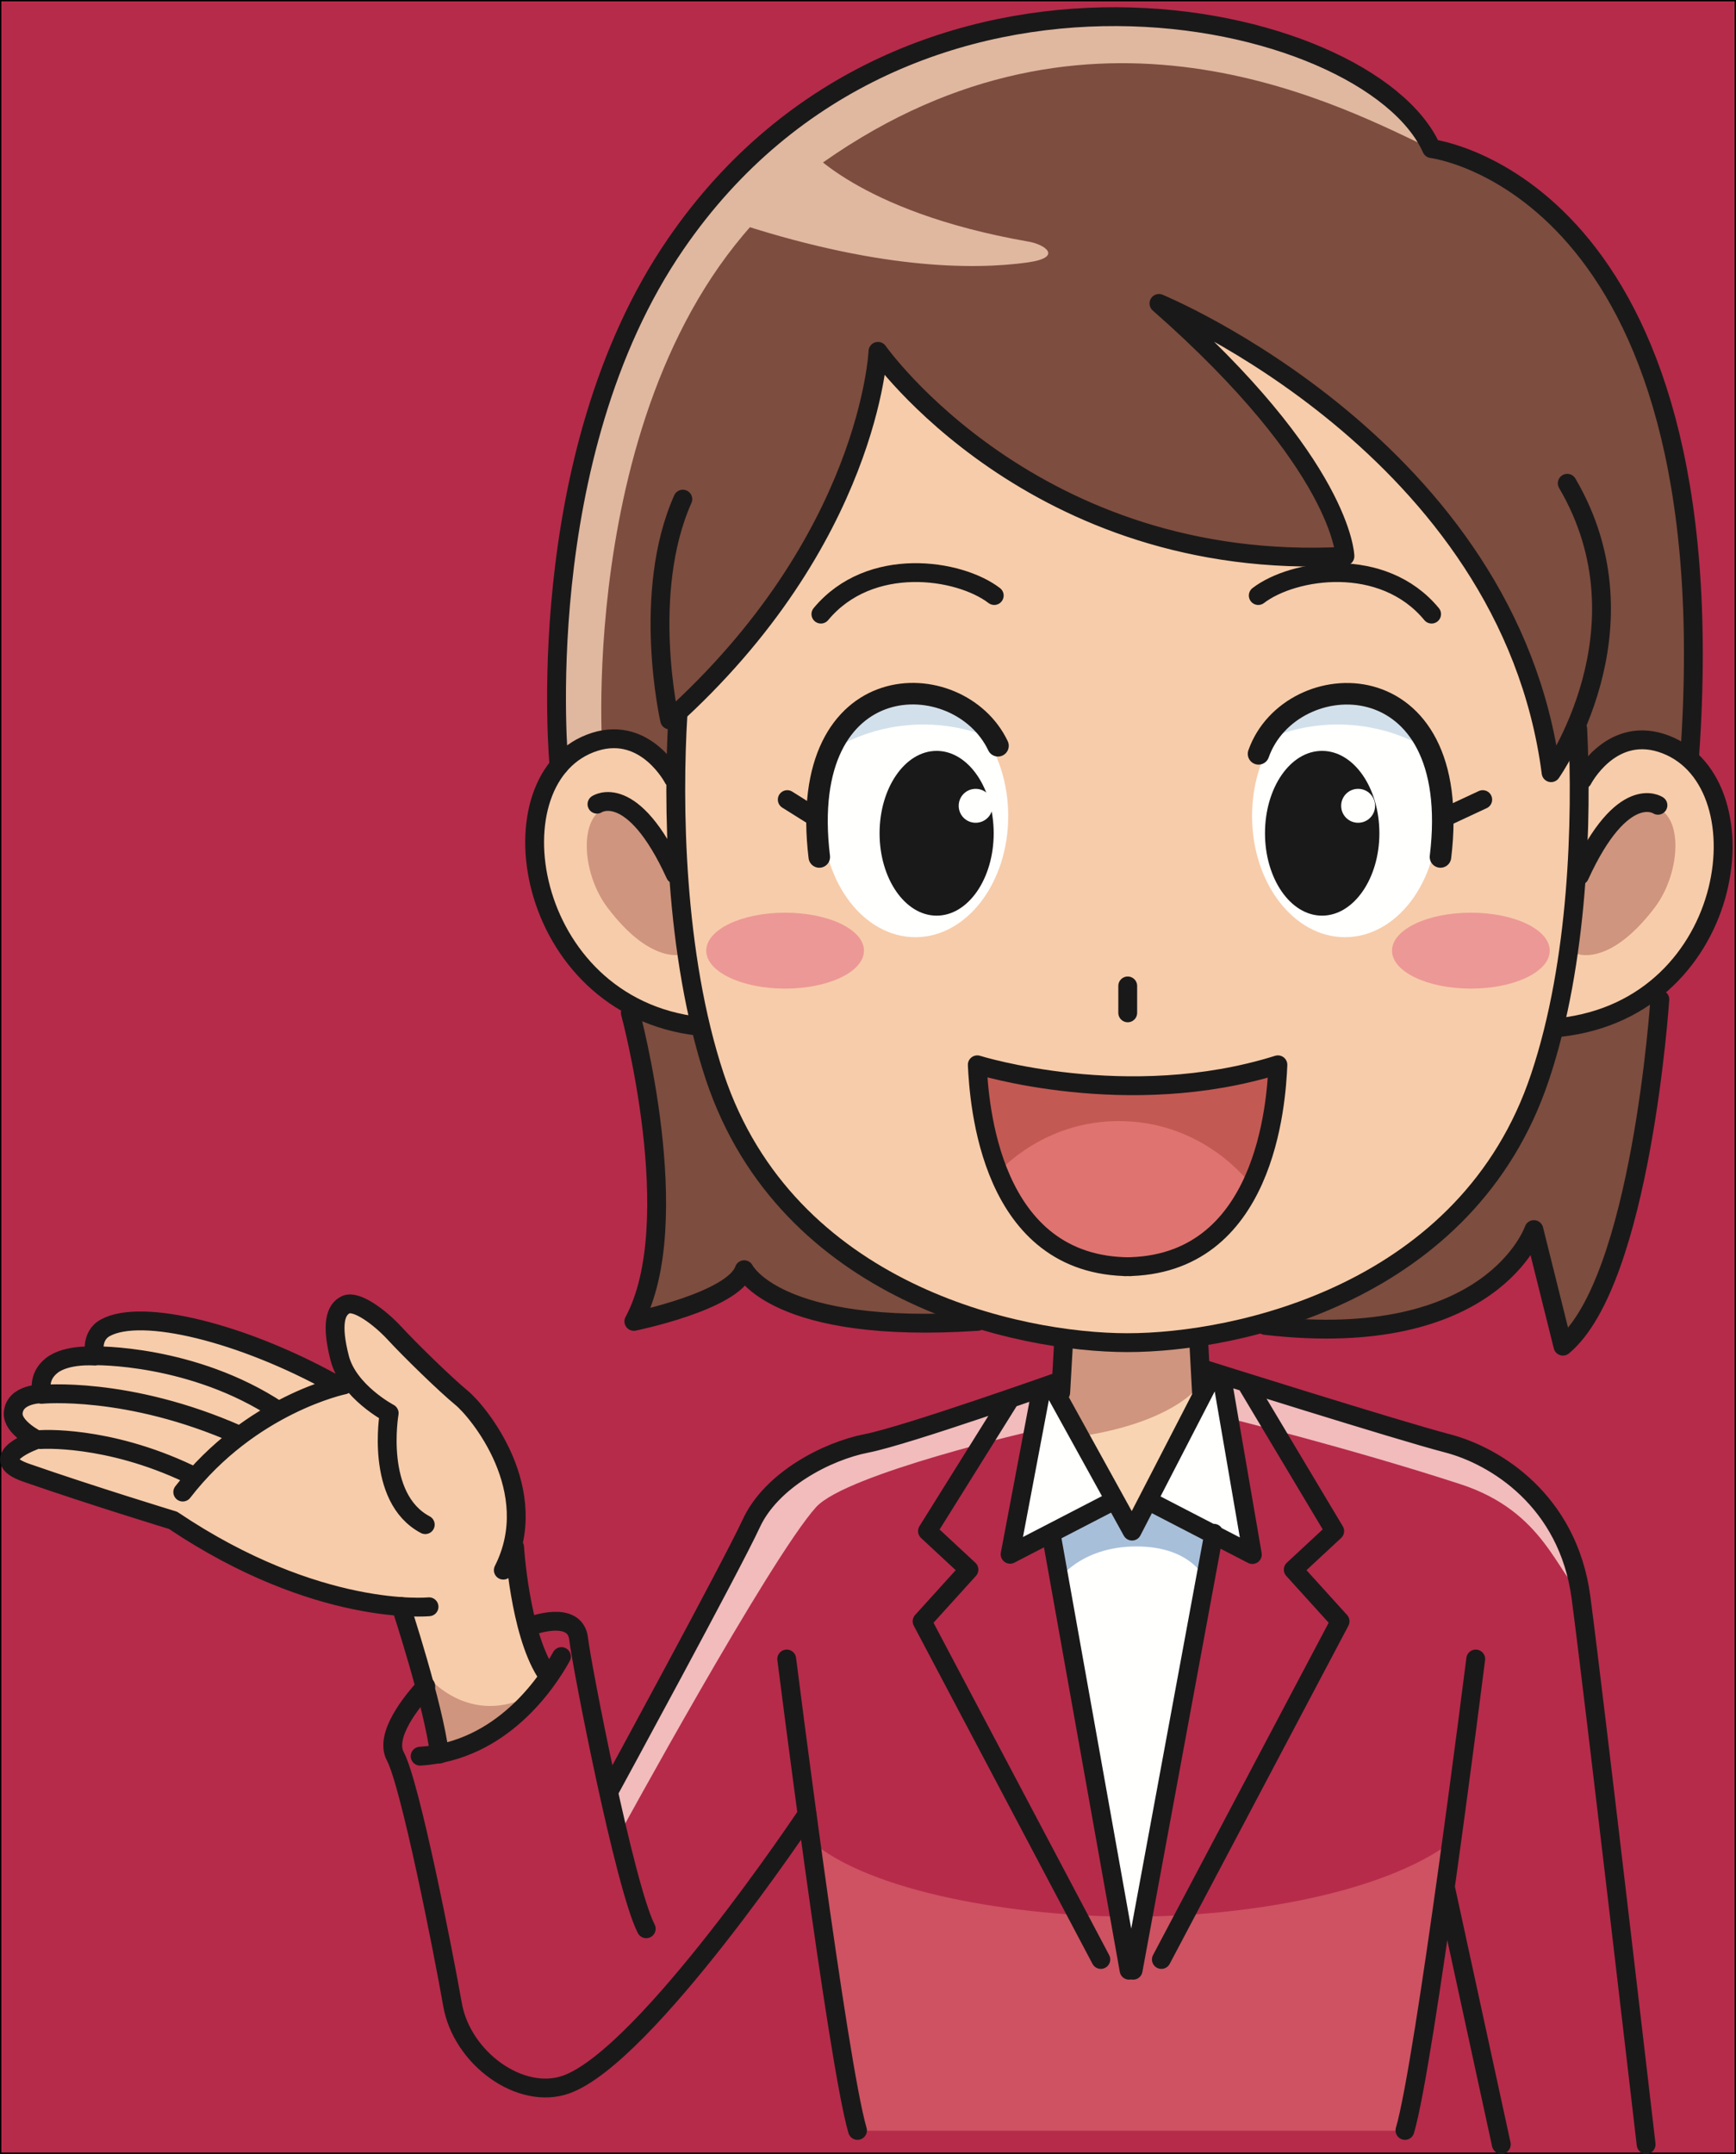 <?xml version="1.0" encoding="utf-8"?>
<!-- Generator: Adobe Illustrator 27.8.1, SVG Export Plug-In . SVG Version: 6.00 Build 0)  -->
<svg version="1.1" id="Calque_1" xmlns="http://www.w3.org/2000/svg" xmlns:xlink="http://www.w3.org/1999/xlink" x="0px" y="0px"
	 viewBox="0 0 645 800" style="enable-background:new 0 0 645 800;" xml:space="preserve">
<rect x="0" y="0" width="645" height="800" fill="#333333" stroke="none"/>
<style type="text/css">
	.st0{fill:#E46E81;}
	.st1{fill:#B62B4A;stroke:#000000;stroke-miterlimit:10;}
	.st2{fill:#F8D4B3;}
	.st3{fill:#CF957E;}
	.st4{fill:#CE5262;}
	.st5{fill:#FFFFFE;}
	.st6{fill:#7D4D3F;}
	.st7{fill:#E0B79F;}
	.st8{fill:#F7CCAA;}
	.st9{fill:#1A1919;}
	.st10{fill:#DF7370;}
	.st11{fill:#EC9896;}
	.st12{fill:#A8BFD9;}
	.st13{fill:#C35953;}
	.st14{fill:#D2E0EB;}
	.st15{fill:#F2BBBC;}
	.st16{fill-opacity:0;stroke:#1A1919;stroke-width:7;stroke-linecap:round;stroke-linejoin:round;}
	.st17{fill-opacity:0;stroke:#1A1919;stroke-width:8;stroke-linecap:round;stroke-linejoin:round;}
</style>
<g id="Layer_1">
	<path class="st0" d="M521.9,791.3c3.1-10.4,8.1-42.3,13-76l2.1-14.5l20.8,95.7h53.8c0,0-19.4-167.1-24.2-203.2
		c-4.8-36.1-31.9-52.7-49.6-57.2c-17.8-4.6-91.4-27.8-91.4-27.8l-52.3,4.6c0,0-57.2,20.3-72.1,23.2s-35.5,13.7-42.9,29.8
		c-7.4,16-52.6,99-52.6,99l-3.1-12.3c-4.4-20.8-7.8-39.4-8.3-43.7c-1.1-9.7-14.7-5.7-14.7-5.7L161,623.4c0,0-19.6,18.7-14.1,29
		s17.7,72,21.2,92c3.4,20,25.3,36,42.4,29.8c29.8-10.9,89.4-100.4,89.4-100.4l1.2,9c6,43.5,13.5,94.7,17.5,108.5H521.9"/>
	<rect y="0" class="st1" width="645" height="800"/>
	<rect y="0" class="st1" width="645" height="800"/>
	<path class="st2" d="M446.4,517.2l-1.1-20.4l1.1-13.4l-51.2,3v10.3l-1.1,20.4l4.8,58.7h34.3L446.4,517.2"/>
	<path class="st3" d="M395.2,490.2h50.1l0.4,24.4c0,0-9.5,14-45.8,19.1l-6.4-14.6L395.2,490.2"/>
	<path class="st4" d="M420.5,711.9c-42.4,0-97.9-8.9-120-28.8c4,26.9,15.5,99.7,18,108.3h203.4c2.5-8.6,13.7-80.7,17.7-107.5
		C513.8,703.4,462.6,711.9,420.5,711.9"/>
	<path class="st5" d="M421,731.8l30-162.3v-59.8l-30.4,58.9l-30.1-54.5v55.3l29,162.3"/>
	<path class="st5" d="M390.8,515.1l-4.1,2.1l-11.4,60.2l37.7-19.5L390.8,515.1"/>
	<g>
		<path class="st5" d="M427.5,557.8l37.7,19.5l-11.5-66.8l-2.8-0.9L427.5,557.8"/>
		<path class="st6" d="M470,492.2c84.4,9.8,99.8-35.6,99.8-35.6l10.8,43.3c29.2-24.2,36-128.8,36-128.8l11.5-93.6
			c14.8-211.9-96.2-222.4-96.2-222.4c-23.4-52.5-194.7-90-280.8,35.4c-54.4,79.3-44.5,190-44.5,190l27.5,95.5
			c0,0,21.1,77.9,1.3,114.6c0,0,36.9-7.5,41-19.2c0,0,11.7,24.2,86.7,19.2"/>
		<path class="st7" d="M531.9,55.2c-23.4-52.5-194.7-90-280.8,35.4c-54.4,79.3-44.5,190-44.5,190l17.1-4.2c0,0-9.5-148.6,77.7-212.9
			c99.8-73.6,192.2-26.5,228.3-9.2C530.7,54.3,531.9,55.2,531.9,55.2"/>
		<path class="st8" d="M250.2,289.2c0,0-10.1-19.6-29.1-13.7c-39.6,12.4-26.9,98.3,38.6,105.7"/>
		<path class="st8" d="M588,289.6c0,0,10.1-19.6,29.1-13.7c39.6,12.4,29.1,98.3-37.4,105.7"/>
	</g>
	<path class="st8" d="M585.9,268.9c-4.7,11.2-9.6,18.1-9.6,18.1c-15.7-120.8-145.7-174.3-145.7-174.3c68.5,60.2,69.1,93.9,69.1,93.9
		c-115.6,6.2-173.5-76.1-173.5-76.1s-0.6,14.3-8.1,36.2c-8.9,25.8-27.5,62.1-66.1,97.8c-0.1,0.5-0.1,0.9-0.1,0.9
		c-2,32.6-1.4,89.2,13.7,134.7c26.9,80.4,112.6,98.7,153.3,98.7s126.5-18.2,153.3-98.7c14.4-43,20.6-96.6,14-129.2
		C586.2,270.1,586.1,269.5,585.9,268.9"/>
	<path class="st5" d="M374.6,303.1c0,24.8-15.4,45-34.5,45c-19,0-34.5-20.1-34.5-45c0-24.8,15.4-45,34.5-45
		C359.1,258.1,374.6,278.2,374.6,303.1"/>
	<path class="st5" d="M534.2,303.1c0,24.8-15.4,45-34.5,45c-19,0-34.5-20.1-34.5-45c0-24.8,15.4-45,34.5-45
		C518.8,258.1,534.2,278.2,534.2,303.1"/>
	<path class="st9" d="M369.2,309.5c0,16.9-9.5,30.6-21.2,30.6s-21.2-13.7-21.2-30.6s9.5-30.6,21.2-30.6S369.2,292.6,369.2,309.5"/>
	<path class="st9" d="M470,309.5c0,16.9,9.5,30.6,21.2,30.6s21.3-13.7,21.3-30.6s-9.5-30.6-21.3-30.6S470,292.6,470,309.5"/>
	<path class="st10" d="M420,470.5c-52.5,0-56.2-61.2-56.9-75c0,0,55.8,17.5,111.7,0c-0.6,13.8-4.4,75-56.9,75"/>
	<path class="st11" d="M321,353.1c0,7.8-13.1,14.1-29.3,14.1c-16.2,0-29.3-6.3-29.3-14.1c0-7.8,13.1-14.1,29.3-14.1
		S321,345.3,321,353.1"/>
	<path class="st11" d="M575.8,353.1c0,7.8-13.1,14.1-29.3,14.1s-29.3-6.3-29.3-14.1c0-7.8,13.1-14.1,29.3-14.1
		S575.8,345.3,575.8,353.1"/>
	<path class="st5" d="M368.8,299.3c0,3.5-2.8,6.3-6.3,6.3s-6.3-2.8-6.3-6.3s2.8-6.3,6.3-6.3S368.8,295.8,368.8,299.3"/>
	<path class="st5" d="M510.9,299.3c0,3.5-2.8,6.3-6.3,6.3s-6.3-2.8-6.3-6.3s2.8-6.3,6.3-6.3S510.9,295.8,510.9,299.3"/>
	<path class="st3" d="M254.8,354.2l-2.9-31.6c0,0-8.2-19.6-20.8-22.6c-16.2-3.9-16.6,22.3-5.4,37.1
		C242.7,359.6,254.8,354.2,254.8,354.2"/>
	<path class="st3" d="M585.7,354.2l2.9-31.6c0,0,8.2-19.6,20.8-22.6c16.2-3.9,16.6,22.3,5.4,37.1
		C597.7,359.6,585.7,354.2,585.7,354.2"/>
	<path class="st12" d="M391.4,570.6l22.6-12.4l6.6,10.5l7.4-10.5l21.3,11.1l-1.3,17.8c0,0-4.6-12.7-25.8-12.7
		c-21.1,0-29.5,13-29.5,13L391.4,570.6"/>
	<path class="st13" d="M415.7,416.4c19.8,0,37.4,9.2,49.2,23.7c8.4-17.5,9.6-37.4,9.9-44.5c-55.8,17.5-111.7,0-111.7,0
		c0.3,6.5,1.3,23.5,7.8,39.7C382.5,423.6,398.3,416.4,415.7,416.4"/>
	<path class="st14" d="M343.2,269.1c8,0,15.6,1.5,22.6,4c-6.3-9.2-15.4-15-25.6-15c-11.5,0-21.7,7.4-27.9,18.7
		C321.3,271.9,331.9,269.1,343.2,269.1"/>
	<g>
		<path class="st14" d="M496.9,269.1c-8,0-15.6,1.5-22.6,4c6.3-9.2,15.4-15,25.6-15c11.5,0,21.7,7.4,28,18.7
			C518.8,271.9,508.2,269.1,496.9,269.1"/>
		<path class="st8" d="M163.3,651.5c-2.3-18.4-14.3-54.8-14.3-54.8s-32.8,2.5-84.7-31.9c0,0-30.5-9.3-54.6-17.7
			c-15.9-5.5,3.9-12.3,3.9-12.3s-9-4.5-8.7-9.8c0.5-7.4,10.8-7.2,10.8-7.2s-2.2-6,3.5-10.5c5.6-4.4,16.1-3.5,16.1-3.5
			s-2-7.3,3.8-10.5c13.6-7.5,51.2,2,84.8,20.6l7.1-0.3c-2.1-2.7-3.9-5.8-4.8-9.2c-3.2-12.5-1.6-18,2.3-19.8
			c3.9-1.8,12.5,4.5,18,10.5c5.5,5.9,18.9,19.1,25,24.1c4.7,3.8,20,21.8,20.3,43.2l-0.6,12.2c0,0,1.9,31,11.4,46.2l-1.1,5.1
			c-7.1,9.1-18.3,19.8-33.9,24.4L163.3,651.5"/>
	</g>
	<path class="st3" d="M157.1,620.7c0,0,15,20.9,39.1,9.6c0,0,5.6,1.9-10.2,11.5c-15.8,9.7-22.8,9.6-22.8,9.6L157.1,620.7"/>
	<path class="st15" d="M387,514l-52.7,19.5c0,0-41.5,7.6-55.2,32.3s-51.9,100.3-51.9,100.3l2.4,16.1c0,0,56.4-103.3,73.6-122.4
		c11.2-12.4,81.2-28.5,81.2-28.5L387,514"/>
	<path class="st15" d="M453.8,510.6l2,16c0,0,45.1,11.1,86.6,24.6c31.6,10.2,35.9,33.4,46,41.7c0,0-10.2-41.4-45.8-55.8
		C530.9,532.3,453.8,510.6,453.8,510.6"/>
	<path class="st7" d="M270.6,81.8c54.6,18.3,90.8,18.5,111.1,15.7c13.6-1.9,6.5-6.8,0.2-7.8c-64-11.2-83-35.8-83-35.8L270.6,81.8"/>
	<path class="st16" d="M163.3,651.5c-2.3-18.4-14.3-54.8-14.3-54.8 M369.4,221.2c-13.1-10-46.2-15-64.4,6.9"/>
	<path class="st17" d="M370.8,277c-14.5-30.5-75.1-30.6-66.4,41.3"/>
	<path class="st16" d="M250.2,289.2c0,0-10.1-19.6-29.1-13.7c-39.6,12.4-26.9,98.3,38.6,105.7 M221.8,298.7c0,0,13.1-8.9,29.1,26.1
		 M251.9,265.3c-2,32.6-1.4,89.2,13.7,134.7c26.9,80.4,112.6,98.7,153.3,98.7s126.5-18.2,153.3-98.7c14.4-43,15.6-96,14-129.2
		 M467.5,221.2c13.1-10,46.3-15,64.4,6.9"/>
	<g>
		<path class="st17" d="M467.6,280c11.8-33.4,76.6-35.8,67.6,38.3"/>
		<path class="st16" d="M588,289.6c0,0,10.1-19.6,29.1-13.7c39.6,12.4,29.1,98.3-37.4,105.7 M616,299.1c0,0-13.1-8.9-29.1,26.1
			 M292.5,297l11,6.9 M536.1,303.9l14.8-6.9 M419,376.2v-10 M582.3,179.5c31.8,54.2-6,107.5-6,107.5
			c-15.7-120.8-145.7-174.3-145.7-174.3c68.5,60.2,69.1,93.9,69.1,93.9c-115.6,6.2-173.5-76.1-173.5-76.1s-3,70-77.4,136.9
			c0,0-10.7-47,4.9-82 M207.7,284.4c0,0-11.1-114.6,43.4-193.8C337.2-34.8,508.5,2.7,531.9,55.2c0,0,110.7,13.4,95.9,225.3
			 M234.2,376.2c0,0,21.1,77.9,1.3,114.6c0,0,36.9-7.5,41-19.2c0,0,11.7,24.2,86.7,19.2 M616.7,371.2c0,0-6.9,104.6-36,128.8
			l-10.8-43.3c0,0-15.4,45.4-99.8,35.6 M191.2,574.7c0,0,1.9,31,11.4,46.2 M197.4,603.9c0,0,16.4-6.2,17.6,4.9
			c1.1,9.7,17.1,92,25.1,107.6 M208.6,615.3c-5.3,9.6-22.2,35.1-52.5,37 M158.2,626.3c-5.2,5.7-15.5,18.3-11.3,26.1
			c5.5,10.3,17.7,72,21.2,92c3.4,20,25.3,36,42.4,29.8c29.8-10.9,89.4-100.4,89.4-100.4 M394.1,512.9c0,0-57.2,20.3-72.1,23.2
			s-35.5,13.7-42.9,29.8c-7.4,16-52.6,99-52.6,99 M446.4,508.3c0,0,73.6,23.2,91.4,27.8c17.7,4.6,44.8,21.2,49.6,57.2
			c4.8,36.1,24.2,203.2,24.2,203.2 M292.3,616.2c0,0,18.9,150,26.3,175.1 M548.3,616.2c0,0-18.9,150-26.3,175.1 M537,700.8
			l20.8,95.7 M390.5,514.2l30.1,54.5l30.4-58.9 M413,557.8l-37.7,19.5l11.4-60.2 M390.5,569.5l29,162.3 M375.4,519.4l-30.8,49.3
			L360,583l-17.4,19.2L409,727.8 M453.8,510.6l11.5,66.8l-37.7-19.5 M451,569.5l-30,162.3 M462.9,513.5l33,55.2L480.5,583l17.4,19.2
			l-66.4,125.6 M394.1,517.2l1.1-19.3 M446.4,517.2l-1.1-20.4 M420,470.5c-52.5,0-56.2-61.2-56.9-75c0,0,55.8,17.5,111.7,0
			c-0.6,13.8-4.4,75-56.9,75 M159.4,596.8c0,0-41.2,4.1-95.1-32.1c0,0-30.5-9.3-54.6-17.7c-15.9-5.5,3.9-12.3,3.9-12.3
			s-9-4.5-8.7-9.8c0.5-7.4,10.8-7.2,10.8-7.2s-2.2-6,3.5-10.5c5.6-4.4,16.1-3.5,16.1-3.5s-2-7.3,3.8-10.5c13.6-7.5,51.2,2,84.8,20.6
			 M187,583.2c15-29.6-9.3-58.9-15.5-64c-6.1-5-19.6-18.2-25-24.1c-5.5-5.9-14.1-12.3-18-10.5c-3.9,1.8-5.5,7.3-2.3,19.8
			c3.2,12.5,18.4,20.5,18.4,20.5s-5.5,31.4,13.4,41.4 M127.8,514.4c0,0-34.6,7.1-59.9,39.8 M15,534.7c0,0,24.6-1.8,55.3,12.8
			 M15.4,517.9c0,0,31.9-3.2,73.1,15 M34.5,503.6c0.7-0.1,37.1-0.7,69,20.4"/>
	</g>
</g>
</svg>
